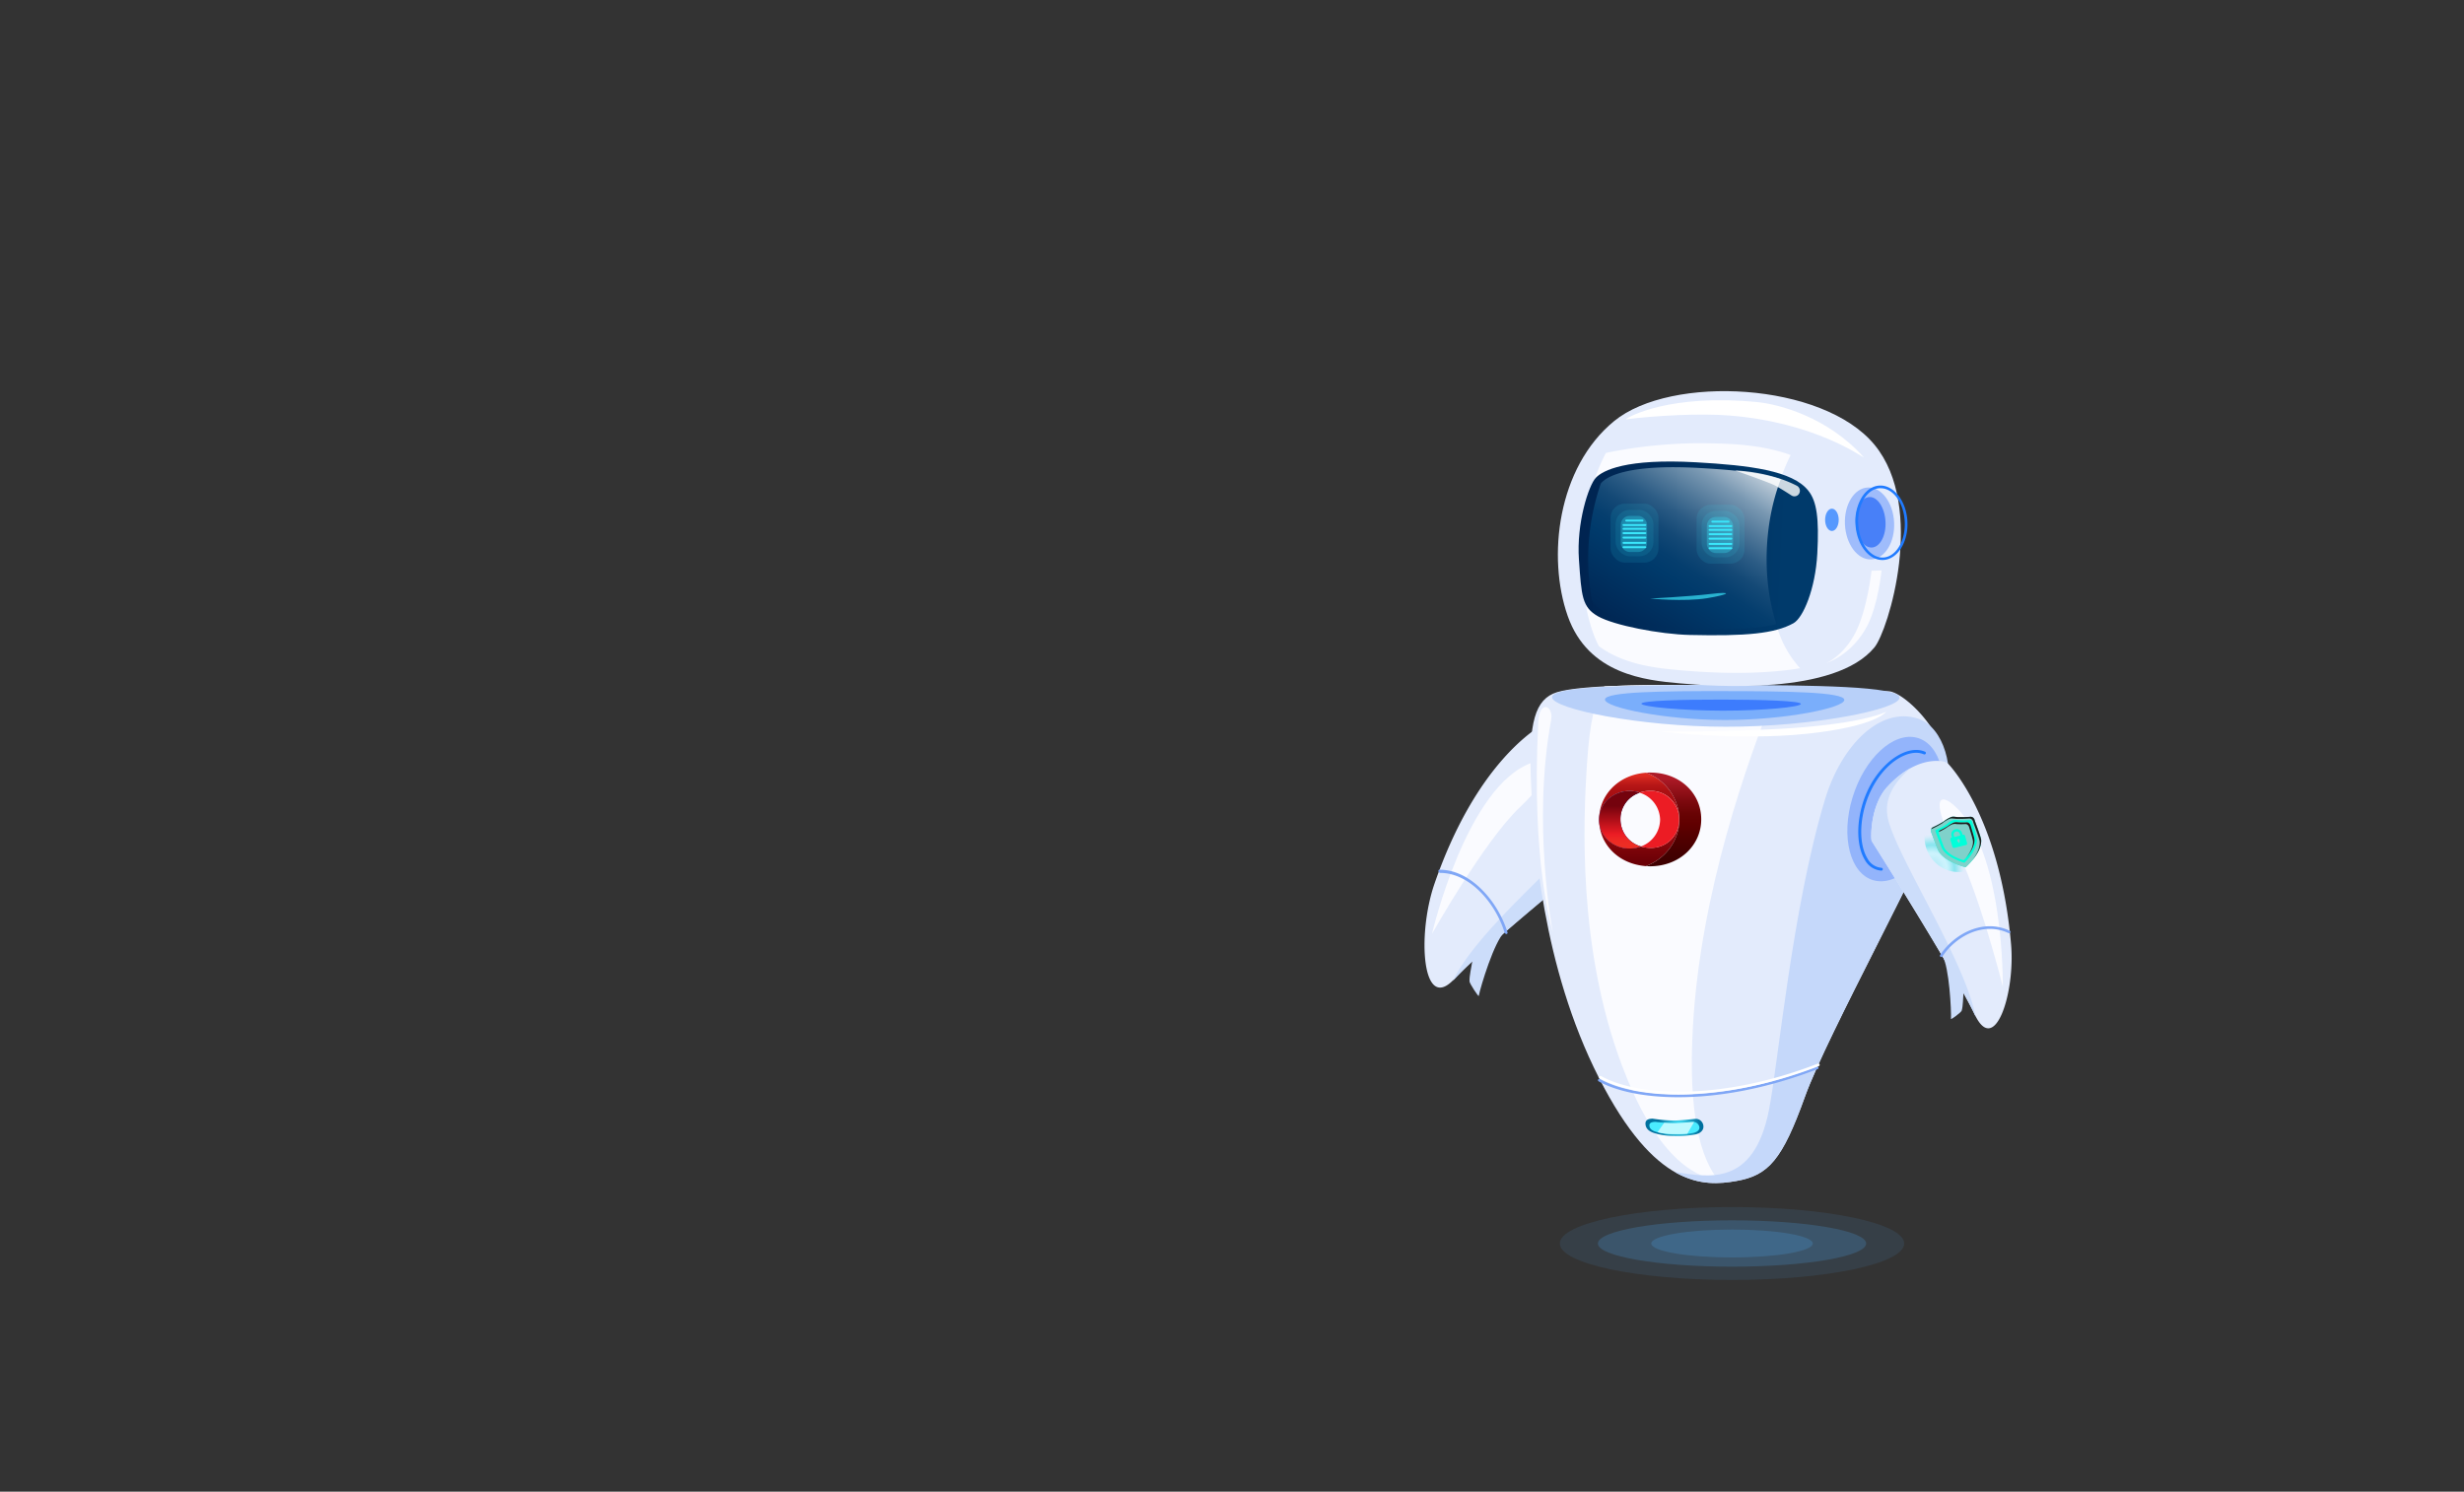 <svg xmlns="http://www.w3.org/2000/svg" xmlns:xlink="http://www.w3.org/1999/xlink" width="1024" height="620" viewBox="0 0 1024 620">
  <rect x="0" y="0" width="1024" height="620" fill="#333333" stroke="none"/>
  <defs>
    <style>
      .cls-1 {
        isolation: isolate;
      }

      .cls-2 {
        fill: none;
      }

      .cls-3, .cls-4 {
        fill: #51b2fb;
      }

      .cls-3, .cls-37 {
        opacity: 0.1;
      }

      .cls-4 {
        opacity: 0.2;
      }

      .cls-5 {
        fill: #e3ebfc;
      }

      .cls-6 {
        fill: #ccddfa;
      }

      .cls-7 {
        fill: #fafbff;
      }

      .cls-8 {
        fill: #80a7f6;
      }

      .cls-9 {
        fill: #9fbcfb;
      }

      .cls-10 {
        fill: #b8d0f9;
      }

      .cls-11, .cls-27, .cls-36 {
        fill: #207bff;
      }

      .cls-11, .cls-28 {
        opacity: 0.4;
      }

      .cls-12 {
        fill: #004bff;
        opacity: 0.5;
        mix-blend-mode: multiply;
      }

      .cls-13 {
        fill: #c5d8fa;
      }

      .cls-14 {
        fill: url(#_ÂÁ_Ï_ÌÌ_È_ËÂÌÚ_30);
      }

      .cls-15 {
        fill: #4aebff;
      }

      .cls-16, .cls-35 {
        fill: #fff;
      }

      .cls-17 {
        fill: #bef9ff;
      }

      .cls-18 {
        fill: url(#linear-gradient);
      }

      .cls-19 {
        fill: #ec1c24;
      }

      .cls-20 {
        fill: url(#linear-gradient-2);
      }

      .cls-21 {
        fill: url(#linear-gradient-3);
      }

      .cls-22 {
        fill: url(#linear-gradient-4);
      }

      .cls-23 {
        fill: url(#linear-gradient-5);
      }

      .cls-24 {
        fill: url(#linear-gradient-6);
      }

      .cls-25 {
        fill: url(#linear-gradient-7);
      }

      .cls-26 {
        fill: #93b4fb;
      }

      .cls-28 {
        mix-blend-mode: lighten;
        fill: url(#radial-gradient);
      }

      .cls-29 {
        fill: #00ffda;
      }

      .cls-30 {
        fill: #7fd1ca;
      }

      .cls-31 {
        fill: #1e1e1e;
      }

      .cls-32 {
        fill: url(#_ÂÁ_Ï_ÌÌ_È_ËÂÌÚ_14);
      }

      .cls-33 {
        fill: url(#_ÂÁ_Ï_ÌÌ_È_ËÂÌÚ_18);
      }

      .cls-34 {
        fill: #4880f8;
      }

      .cls-35 {
        opacity: 0.8;
      }

      .cls-36 {
        opacity: 0.72;
      }

      .cls-37, .cls-38, .cls-39, .cls-40 {
        fill: #3ae6fb;
      }

      .cls-38 {
        opacity: 0.3;
      }

      .cls-40 {
        opacity: 0.7;
      }
    </style>
    <radialGradient id="_ÂÁ_Ï_ÌÌ_È_ËÂÌÚ_30" data-name="¡ÂÁ˚ÏˇÌÌ˚È „‡‰ËÂÌÚ 30" cx="4406.73" cy="427.81" r="7.37" gradientTransform="matrix(-1.21, 0, 0, 1.14, 6029.85, -19.71)" gradientUnits="userSpaceOnUse">
      <stop offset="0" stop-color="#4aebff"/>
      <stop offset="1" stop-color="#00709e"/>
    </radialGradient>
    <linearGradient id="linear-gradient" x1="65.35" y1="321.61" x2="65.35" y2="368" gradientTransform="matrix(-0.94, 0, 0, 1, 742.56, 0)" gradientUnits="userSpaceOnUse">
      <stop offset="0.02" stop-color="#dd2a21"/>
      <stop offset="0.06" stop-color="#c8201b"/>
      <stop offset="0.1" stop-color="#b71717"/>
      <stop offset="0.15" stop-color="#ac1113"/>
      <stop offset="0.22" stop-color="#a50e12"/>
      <stop offset="0.43" stop-color="#a30d11"/>
      <stop offset="0.79" stop-color="#6b0006"/>
    </linearGradient>
    <linearGradient id="linear-gradient-2" x1="50.13" y1="323.68" x2="50.13" y2="356.97" gradientTransform="matrix(-0.94, 0, 0, 1, 742.56, 0)" gradientUnits="userSpaceOnUse">
      <stop offset="0" stop-color="#ad1a27"/>
      <stop offset="0.08" stop-color="#9e151f"/>
      <stop offset="0.28" stop-color="#7d090e"/>
      <stop offset="0.44" stop-color="#680304"/>
      <stop offset="0.56" stop-color="#610000"/>
      <stop offset="0.73" stop-color="#520000"/>
      <stop offset="1" stop-color="#3f0000"/>
    </linearGradient>
    <linearGradient id="linear-gradient-3" x1="861.97" y1="340.82" x2="886.9" y2="340.82" gradientTransform="translate(-167.37) scale(0.94 1)" gradientUnits="userSpaceOnUse">
      <stop offset="0" stop-color="#be1349"/>
      <stop offset="0.24" stop-color="#be124e"/>
      <stop offset="0.25" stop-color="#be124e"/>
      <stop offset="1" stop-color="#7a0025"/>
    </linearGradient>
    <linearGradient id="linear-gradient-4" x1="854.45" y1="351.88" x2="887.01" y2="351.88" gradientTransform="translate(-167.37) scale(0.94 1)" gradientUnits="userSpaceOnUse">
      <stop offset="0" stop-color="#282881"/>
      <stop offset="0.27" stop-color="#26257d"/>
      <stop offset="0.55" stop-color="#1f1b70"/>
      <stop offset="0.84" stop-color="#150c5b"/>
      <stop offset="1" stop-color="#0d004c"/>
    </linearGradient>
    <linearGradient id="linear-gradient-5" x1="862.15" y1="351.88" x2="886.9" y2="351.88" xlink:href="#linear-gradient-3"/>
    <linearGradient id="linear-gradient-6" x1="867.17" y1="340.73" x2="898.26" y2="340.73" xlink:href="#linear-gradient-4"/>
    <linearGradient id="linear-gradient-7" x1="73.87" y1="350.78" x2="73.87" y2="335.02" gradientTransform="matrix(-0.94, 0, 0, 1, 742.56, 0)" gradientUnits="userSpaceOnUse">
      <stop offset="0" stop-color="#ed2d24"/>
      <stop offset="0.12" stop-color="#ed2824"/>
      <stop offset="0.25" stop-color="#ec1c24"/>
      <stop offset="1" stop-color="#74020d"/>
    </linearGradient>
    <radialGradient id="radial-gradient" cx="2918.66" cy="562.58" r="15.61" gradientTransform="matrix(-0.9, 0.03, 0.03, 0.94, 3412.8, -255.38)" gradientUnits="userSpaceOnUse">
      <stop offset="0" stop-color="#00ddde" stop-opacity="0.52"/>
      <stop offset="0.09" stop-color="#2de6e7" stop-opacity="0.65"/>
      <stop offset="0.2" stop-color="#63f1f1" stop-opacity="0.8"/>
      <stop offset="0.3" stop-color="#8af8f9" stop-opacity="0.91"/>
      <stop offset="0.38" stop-color="#a2fdfd" stop-opacity="0.98"/>
      <stop offset="0.43" stop-color="#abffff"/>
      <stop offset="0.46" stop-color="#9ffcfd"/>
      <stop offset="0.51" stop-color="#7ff6f6"/>
      <stop offset="0.58" stop-color="#4aebeb"/>
      <stop offset="0.66" stop-color="#03dcdd"/>
      <stop offset="0.66" stop-color="#00dbdc"/>
      <stop offset="0.69" stop-color="#08dcdd" stop-opacity="0.97"/>
      <stop offset="0.74" stop-color="#1fdfe0" stop-opacity="0.88"/>
      <stop offset="0.8" stop-color="#44e5e5" stop-opacity="0.73"/>
      <stop offset="0.87" stop-color="#78eced" stop-opacity="0.53"/>
      <stop offset="0.94" stop-color="#baf5f6" stop-opacity="0.27"/>
      <stop offset="1" stop-color="#fff" stop-opacity="0"/>
    </radialGradient>
    <linearGradient id="_ÂÁ_Ï_ÌÌ_È_ËÂÌÚ_14" data-name="¡ÂÁ˚ÏˇÌÌ˚È „‡‰ËÂÌÚ 14" x1="4276.11" y1="433.02" x2="4381.89" y2="433.02" gradientTransform="matrix(-0.94, -0.05, -0.05, 1, 4782.82, 13.43)" gradientUnits="userSpaceOnUse">
      <stop offset="0" stop-color="#003a6b"/>
      <stop offset="1" stop-color="#00204c"/>
    </linearGradient>
    <linearGradient id="_ÂÁ_Ï_ÌÌ_È_ËÂÌÚ_18" data-name="¡ÂÁ˚ÏˇÌÌ˚È „‡‰ËÂÌÚ 18" x1="4347.22" y1="186.86" x2="4397.31" y2="271.25" gradientTransform="matrix(-0.94, 0, 0, 1, 4805.34, 0)" gradientUnits="userSpaceOnUse">
      <stop offset="0" stop-color="#cbd7e1"/>
      <stop offset="0.05" stop-color="#aec0d0"/>
      <stop offset="0.15" stop-color="#7998b2"/>
      <stop offset="0.26" stop-color="#4e7698"/>
      <stop offset="0.35" stop-color="#2c5c85"/>
      <stop offset="0.44" stop-color="#144976"/>
      <stop offset="0.53" stop-color="#053e6e"/>
      <stop offset="0.6" stop-color="#003a6b"/>
      <stop offset="1" stop-color="#00204c"/>
    </linearGradient>
  </defs>
  <title>robot</title>
  <g class="cls-1">
    <g id="prosabot">
      <g id="fondo">
        <rect class="cls-2" width="1024" height="620"/>
      </g>
      <g id="sombra">
        <ellipse class="cls-3" cx="719.8" cy="516.85" rx="71.55" ry="15.15"/>
        <ellipse class="cls-4" cx="719.8" cy="516.85" rx="55.74" ry="9.63"/>
        <path class="cls-4" d="M686.24,516.85c0,3.21,15,5.8,33.56,5.8s33.56-2.59,33.56-5.8-15-5.8-33.56-5.8S686.24,513.65,686.24,516.85Z"/>
      </g>
      <g id="brazoIzquierdo">
        <g>
          <path class="cls-5" d="M596.15,367.31c17.19-49.69,41.8-64.75,47.5-67.67a4,4,0,0,1,2.91-.21c3.89,1.13,13.73,5.64,22,23.4,5.69,12.26,1.63,27.38.94,27.94-7.21,5.81-52.51,42.41-65,56C591,421.61,588.81,388.54,596.15,367.31Z"/>
          <path class="cls-6" d="M668.59,322.91a64,64,0,0,0-8.19-13.49c.92,1.63,1.83,3.39,2.72,5.32,7.19,15.47,2.18,22.46-1.43,27.17-12.93,16.87-47.49,44.39-57.92,65.79.26-.26.53-.53.8-.82,12.45-13.62,57.75-50.22,65-56C670.23,350.29,674.28,335.17,668.59,322.91Z"/>
          <path class="cls-7" d="M637,316.89c-27.5,9.15-41.89,71.26-41.89,71.26s21.68-38.58,36.51-52.62S646.37,313.77,637,316.89Z"/>
          <path class="cls-6" d="M612,398.65c-.54,3.72-1.35,6.67-1.3,9.24,0,.89,3.76,6.51,3.84,6.08.74-3.79,6.47-22.85,10.81-26.66C626.88,386,612.55,394.94,612,398.65Z"/>
          <path class="cls-8" d="M625.73,388.12a1,1,0,0,1-.46-.54c-3.69-12-14.31-24.75-26.71-24.76a.86.86,0,0,1-.76-.67.49.49,0,0,1,.46-.66c13.13,0,24.34,13.39,28.22,26a.51.51,0,0,1-.4.72A.61.61,0,0,1,625.73,388.12Z"/>
        </g>
        <path class="cls-9" d="M650.8,326.9c-9.91-16.61-13.07-32.39-7.07-35.24s18.89,8.31,28.79,24.93,12.92,32.15,7.07,35.24C671.14,356.29,660.7,343.52,650.8,326.9Z"/>
      </g>
      <g id="torso">
        <path class="cls-5" d="M784.51,287.3c6.92-.42,31.36,22.69,24,45.12s-49,97.25-58.42,123.45-15.09,32.66-28.49,35-33.68,3.25-57.17-43S637.32,349.7,636.26,325s1.67-34.48,10.82-37.3C668.41,281.16,784.51,287.3,784.51,287.3Z"/>
        <path class="cls-7" d="M673.91,442.45c-18.21-48.66-16-101-14.33-125.74,1.12-16.48,3.19-26.2,7.21-31.42,19.4-1,47.74-.58,71.76.15-12.84,31.95-31.82,85.75-35,141.17-2.11,37,3.3,55,10.8,64.29C702.14,488.59,687.46,478.65,673.91,442.45Z"/>
        <path class="cls-10" d="M645,289.78c0,4.79,35.93,12.24,72.18,12.29s72.21-7.27,72.22-12.07-35.94-5.23-72.19-5.29S645.05,285,645,289.78Z"/>
        <path class="cls-11" d="M667,290.76c0,3.31,24.75,8.46,49.72,8.5s49.74-5,49.75-8.35-24.76-3.62-49.73-3.66S667,287.44,667,290.76Z"/>
        <path class="cls-12" d="M682.15,292.48c0,1.27,17.07,2.87,33.71,2.9s32.56-1.53,32.56-2.8-15.92-1.77-32.56-1.8S682.16,291.21,682.15,292.48Z"/>
        <path class="cls-13" d="M735.17,461.29c3.86-19.61,9.6-83.74,23.27-129,6.85-22.69,23-38.69,38.59-33.62,11.08,3.6,15.46,21.61,11.48,33.74-7.35,22.42-49,97.25-58.42,123.45s-15.09,32.66-28.49,35c-6.91,1.23-15.64,2-25.68-3.77C709.51,489.14,728.79,493.76,735.17,461.29Z"/>
        <path class="cls-14" d="M687.19,470.84a26,26,0,0,0,8.26,1.29,40.26,40.26,0,0,0,9.24-.64c1.73-.41,3.23-1.46,3.23-3.24h0a3.24,3.24,0,0,0-3.24-3.23s-7.1.75-8.84.73a68,68,0,0,1-9-.79c-1.78,0-3.45.49-2.91,2.9C684.21,469,685,470.08,687.19,470.84Z"/>
        <path class="cls-15" d="M688.33,470.48a26.94,26.94,0,0,0,7.14.92,42.22,42.22,0,0,0,8-.46c1.49-.29,2.79-1,2.79-2.31h0a2.59,2.59,0,0,0-2.8-2.3s-6.14.53-7.64.52a69,69,0,0,1-7.76-.56c-1.54,0-3,.35-2.51,2.07C685.75,469.15,686.47,469.94,688.33,470.48Z"/>
        <path class="cls-8" d="M697.45,456.05c16.33,0,36.35-3.34,57.95-11.71a.53.53,0,0,0,.32-.71.6.6,0,0,0-.76-.3c-40.24,15.6-74.87,13.62-90,5.18a.6.6,0,0,0-.79.19.52.52,0,0,0,.2.75C671.56,453.46,683.07,456.05,697.45,456.05Z"/>
        <path class="cls-16" d="M697.88,454.83c16.33,0,36.35-3.33,58-11.71a.52.52,0,0,0,.31-.71.59.59,0,0,0-.75-.3c-40.25,15.6-74.87,13.62-90,5.18a.61.61,0,0,0-.79.19.53.53,0,0,0,.21.75C672,452.25,683.5,454.83,697.88,454.83Z"/>
        <path class="cls-7" d="M639.3,300c-3.09,59.3,6,87.37,6,87.37s-8.67-44.81-.67-88.12C645.71,293.26,639.78,290.69,639.3,300Z"/>
        <path class="cls-16" d="M783.9,295.81s-7.15,4.06-33.32,6.35S690,304,690,304s31.74,4,60.74,1S783.9,295.81,783.9,295.81Z"/>
        <path class="cls-17" d="M691.62,466.66c1.27.1,2.74.18,4.19.19s7.64-.52,7.64-.52a3.81,3.81,0,0,1,.59.05l-2.82,4.86c-1.55.13-3.46.19-5.75.16a27.57,27.57,0,0,1-6.65-.8Z"/>
        <g>
          <path class="cls-18" d="M697.91,340.59a21,21,0,0,0-13.85-19.41,24.51,24.51,0,0,0-2.47.3c-9.82,1.71-16.66,9.27-17,18.37,0,.21,0,.42,0,.63v.23c0-6.59,5.68-11.93,12.67-11.93a13.39,13.39,0,0,1,4.14.65c-1.25-.42-1.2-.42.08,0a12.79,12.79,0,0,1,4.27-.71,11.77,11.77,0,0,1,12.1,11.83v.11a11.59,11.59,0,0,1-12,11.73,13,13,0,0,1-3.91-.59,13.21,13.21,0,0,1-4.7.85c-6.93,0-12.55-5.25-12.67-11.75.12,9.31,6.93,17,16.89,18.76A24.11,24.11,0,0,0,684,360C692.17,356.89,697.91,349.37,697.91,340.59Z"/>
          <path class="cls-19" d="M689.91,340.73a12,12,0,0,1-8,11.1,13,13,0,0,0,3.91.59,11.59,11.59,0,0,0,12-11.73v-.11a11.77,11.77,0,0,0-12.1-11.83,12.79,12.79,0,0,0-4.27.71c-1.28-.45-1.33-.45-.08,0A12,12,0,0,1,689.91,340.73Z"/>
          <path class="cls-20" d="M685.84,321.11c-.6,0-1.2,0-1.78.07a21,21,0,0,1,13.85,19.41c0,8.78-5.74,16.3-13.87,19.41.55,0,1.11.06,1.68.06,12.33,0,21.28-8.77,21.28-19.48v-.1C707,329.77,698.16,321.11,685.84,321.11Z"/>
          <path class="cls-21" d="M664.56,340.73v0Z"/>
          <path class="cls-22" d="M681.59,351.71c-1.33.45-1.31.46,0,0Z"/>
          <path class="cls-23" d="M681.59,351.71c-1.33.45-1.31.46,0,0Z"/>
          <path class="cls-24" d="M677.23,352.68a13.21,13.21,0,0,0,4.7-.85l-.34-.12c-1.31.46-1.33.45,0,0a11.71,11.71,0,0,1-8.16-11.13v-.1a11.49,11.49,0,0,1,8-11l-.07,0a13.39,13.39,0,0,0-4.14-.65c-7,0-12.66,5.34-12.67,11.93v.22C664.68,347.43,670.3,352.68,677.23,352.68Z"/>
          <path class="cls-25" d="M677.23,352.68a13.21,13.21,0,0,0,4.7-.85l-.34-.12c-1.31.46-1.33.45,0,0a11.71,11.71,0,0,1-8.16-11.13v-.1a11.49,11.49,0,0,1,8-11l-.07,0a13.39,13.39,0,0,0-4.14-.65c-7,0-12.66,5.34-12.67,11.93v.22C664.68,347.43,670.3,352.68,677.23,352.68Z"/>
        </g>
      </g>
      <g id="brazoDerecho">
        <path class="cls-26" d="M769.88,331.46c-5,16.36-1,31.79,8.81,34.45s21.87-8.43,26.86-24.79,1-31.79-8.81-34.46S774.86,315.1,769.88,331.46Z"/>
        <path class="cls-27" d="M781.85,361.87a.59.59,0,1,0,.06-1.18,7.18,7.18,0,0,1-5.79-3.82c-4.1-6.63-3.31-19.15,1.83-29.12,6.14-11.91,16-16.67,21.53-14.24a.63.63,0,0,0,.83-.29.57.57,0,0,0-.3-.78c-7-3.05-17.41,3.59-23.19,14.79-5.3,10.3-6.07,23.3-1.78,30.24a8.49,8.49,0,0,0,6.79,4.4Z"/>
        <g>
          <path class="cls-5" d="M835.77,392.49c-4.14-47.74-21.61-70-25.77-74.65a4.22,4.22,0,0,0-2.39-1.34c-3.48-.62-12.64-.85-23.18,10.46-7.28,7.82-7,21.87-6.53,22.61,4.83,7.66,35.15,55.88,42.76,72.06C828.93,439.22,837.54,412.89,835.77,392.49Z"/>
          <path class="cls-6" d="M784.37,327a40.62,40.62,0,0,1,9.62-7.83c-1.1,1-2.22,2.06-3.37,3.29-9.18,9.86-6.44,17.6-4.39,22.92,7.34,19.05,30.55,55.51,34.86,77.28-.16-.32-.33-.65-.49-1-7.61-16.17-37.93-64.4-42.76-72.05C777.37,348.88,777.09,334.82,784.37,327Z"/>
          <path class="cls-7" d="M812,334.69c21.09,18.52,20.34,75.36,20.34,75.36s-10.18-40.4-19.68-57.88S804.82,328.37,812,334.69Z"/>
          <path class="cls-6" d="M816.07,411.93c-.31,3.28-.23,6-.81,8.12-.2.73-4.47,3.86-4.46,3.47.17-3.41-.7-21.38-3.54-26.25C806.25,395.55,816.39,408.66,816.07,411.93Z"/>
          <path class="cls-8" d="M806.77,397.78a.57.57,0,0,0,.49-.26c5.56-8.39,17.06-14.63,27.42-9.69a.59.59,0,0,0,.78-.24.53.53,0,0,0-.26-.73c-11-5.24-23.09,1.28-28.92,10.09a.53.53,0,0,0,.19.75A.64.64,0,0,0,806.77,397.78Z"/>
        </g>
        <g>
          <path class="cls-28" d="M799.77,348.21c.26,8.09,6.74,14.47,14.47,14.25s13.78-7,13.52-15-6.74-14.47-14.47-14.25S799.51,340.12,799.77,348.21Z"/>
          <g>
            <path class="cls-29" d="M823.34,349.06c.19,2.72-1.42,5.57-3.08,7.74a27.94,27.94,0,0,1-3.37,3.65s-8.93-2.15-11.38-7c-.51-1-2.85-7.35-2.85-7.35s-.71-1.53.61-2.23a40.26,40.26,0,0,0,4.53-2.42,13.12,13.12,0,0,1,3-1.82c.86-.29,1.24-.13,2.81,0a52.83,52.83,0,0,0,5.32-.12c1.57-.05,1.75,1.66,1.75,1.66S823.26,347.92,823.34,349.06Z"/>
            <path class="cls-30" d="M820.69,341.17s2.57,6.75,2.65,7.89c.38,5.45-6.45,11.39-6.45,11.39h0s-8.93-2.16-11.38-7c-.51-1-2.85-7.34-2.85-7.34s-.71-1.53.61-2.23a42.7,42.7,0,0,0,4.53-2.41,12.55,12.55,0,0,1,3-1.83c.85-.29,1.23-.13,2.8,0a49.85,49.85,0,0,0,5.32-.13C820.51,339.46,820.69,341.17,820.69,341.17Zm-1.4-.28-1.31,0a15.94,15.94,0,0,1-4.1,0c-2.83-.51-3.7.84-5,1.76a26.28,26.28,0,0,1-3.48,1.91l-1.14.56a2,2,0,0,0,.07.31.39.39,0,0,1,0,.09c.89,2.42,2.44,6.52,2.79,7.2,1.06,2.1,3.75,3.65,5.82,4.58a31.32,31.32,0,0,0,3.45,1.29,28.28,28.28,0,0,0,2.41-2.73c1.33-1.76,2.94-4.67,2.77-7a48.07,48.07,0,0,0-2.15-7.66C819.4,341.2,819.29,340.89,819.29,340.89Z"/>
            <path class="cls-31" d="M823.34,349.06c.22,3.16-2,6.49-3.88,8.72,1.73-2.2,3.48-5.16,3.28-8-.08-1.15-2.65-7.9-2.65-7.9s-.18-1.7-1.75-1.67a49.85,49.85,0,0,1-5.32.13c-1.57-.11-1.95-.28-2.81,0a12.54,12.54,0,0,0-3,1.83,43.8,43.8,0,0,1-4.53,2.42.41.41,0,0,0-.11.07,1.43,1.43,0,0,1,.71-.81,42,42,0,0,0,4.53-2.42,12.76,12.76,0,0,1,3-1.82c.86-.3,1.24-.13,2.81,0a52.55,52.55,0,0,0,5.32-.13c1.57,0,1.76,1.67,1.76,1.67S823.26,347.92,823.34,349.06Z"/>
            <path class="cls-30" d="M814.44,349.2a.51.51,0,0,1-.13.5l.11.4a.11.11,0,0,1-.08.13l-.34.09a.12.12,0,0,1-.14-.08l-.11-.4a.53.53,0,0,1-.38-.37.52.52,0,0,1,.39-.64A.55.55,0,0,1,814.44,349.2Z"/>
            <path class="cls-30" d="M814.44,346.5l.21.78-2.47.61-.22-.77a1.22,1.22,0,0,1,.91-1.49A1.31,1.31,0,0,1,814.44,346.5Z"/>
            <path class="cls-30" d="M818.92,343s1.56,5,1.62,5.83c.33,4-4.45,8.71-4.45,8.71h0s-6.33-1.67-8.13-5.29c-.37-.76-2.1-5.5-2.1-5.5s-.52-1.15.41-1.65a28.27,28.27,0,0,0,3.19-1.75c.54-.39,1-.7,1.45-.94a5.43,5.43,0,0,1,.9-.46h0a3.84,3.84,0,0,1,1.86-.14,28.86,28.86,0,0,0,3.75,0C818.54,341.8,818.92,343,818.92,343Zm-2.27,4.42a.71.71,0,0,0-.85-.47l-.18.05-.22-.78a2.3,2.3,0,0,0-2.78-1.54,2.14,2.14,0,0,0-1.62,2.64l.21.77-.18.05a.65.65,0,0,0-.49.8l.85,3a.68.68,0,0,0,.84.47l4.77-1.18a.65.65,0,0,0,.49-.81Z"/>
            <path class="cls-31" d="M820.54,348.87c.24,2.9-2.16,6.13-3.53,7.72,1.37-1.72,3.14-4.48,2.93-7-.06-.85-1.62-5.83-1.62-5.83s-.38-1.25-1.48-1.24a28.88,28.88,0,0,1-3.75,0,3.57,3.57,0,0,0-1.85.15h0a6.38,6.38,0,0,0-.9.46c-.41.24-.91.56-1.45.94a25.5,25.5,0,0,1-3.11,1.71,1,1,0,0,1,.52-.7,26.6,26.6,0,0,0,3.19-1.74c.54-.39,1-.7,1.45-.94a6.38,6.38,0,0,1,.9-.46h0a3.76,3.76,0,0,1,1.85-.14,28.88,28.88,0,0,0,3.75,0c1.1,0,1.48,1.24,1.48,1.24S820.48,348,820.54,348.87Z"/>
          </g>
        </g>
      </g>
      <g id="cabeza">
        <g>
          <path class="cls-5" d="M779,269.07c-16.49,20-67,16.21-81,14.94s-37.91-3.58-46.49-28-4.3-61.68,19.31-81,86.78-16.21,108.23,9.9S784.73,262.12,779,269.07Z"/>
          <path class="cls-16" d="M774.65,190.18c-.95-.31-20.44-14.61-55.75-17.46-12.15-1-31.1,0-43.26,1.59,1.21-1.21,18.67-10.72,54.69-7.18C739.12,168,759.5,173.18,774.65,190.18Z"/>
          <path class="cls-7" d="M710.45,184.27c11.37.17,22.76.93,33.47,4.77l.25.09c-11.12,22.21-12,51.16-5.52,71.85a43,43,0,0,0,9.46,16.77c-19.64,3.26-41.62,1.56-50.16.8-9.31-.84-22.89-2.14-33.5-10a49.7,49.7,0,0,1-3.08-7.58c-6.59-21-5.57-50.39,6-72.71A193.48,193.48,0,0,1,710.45,184.27Z"/>
          <path class="cls-32" d="M751.55,204c-6.55-8.4-24.41-10.6-46.79-11.86-28.87-1.62-38.63,3.31-41.58,6.46s-8.07,18.78-7,34,1.28,19.77,7.91,23.55,25.78,7.48,38.15,7.76c23.44.54,35.26-.54,43.1-4.88,4-2.22,9.1-14.17,9.9-28.92S755,208.35,751.55,204Z"/>
          <path class="cls-33" d="M705.57,194.48c13.9.76,26,1.89,34.48,4.72-7.43,19.46-7.48,42.54-2,59.61.06.2.13.38.2.57-7.43,2-18.06,2.51-35.11,2.13-11.87-.26-30.24-3.72-36.6-7.25a11,11,0,0,1-5-4.9A96.23,96.23,0,0,1,665.26,201c.14-.18.28-.35.41-.49C668.5,197.57,677.87,193,705.57,194.48Z"/>
          <path class="cls-9" d="M766.73,218c.39,8.25,5.28,14.75,10.92,14.52s9.91-7.12,9.52-15.38-5.28-14.75-10.92-14.52S766.34,209.7,766.73,218Z"/>
          <path class="cls-34" d="M771.2,217.34c.27,5.79,3.27,10.37,6.69,10.23s6-5,5.7-10.75-3.27-10.38-6.69-10.23S770.93,211.54,771.2,217.34Z"/>
          <path class="cls-27" d="M771.11,217.77l.58,0-.58,0a19.37,19.37,0,0,1,2.57-11c1.9-3.07,4.56-4.83,7.49-4.95,5.94-.25,11.13,6.5,11.53,15s-4.11,15.69-10.07,15.94h-.32C776.5,232.82,771.5,226.16,771.11,217.77Zm10.11-14.85c-2.52.11-4.84,1.67-6.54,4.41a18.34,18.34,0,0,0-2.42,10.4c.38,7.94,5,14.2,10.32,14s9.34-6.86,9-14.8-4.84-14-10-14Z"/>
          <path class="cls-7" d="M781.94,237.09l-4.15.14S776,253.45,771.07,263s-12,12.58-12,12.58,10.61-3.24,17-15.59C780.6,251.07,781.94,237.09,781.94,237.09Z"/>
          <path class="cls-35" d="M747.66,205.23v0a2.27,2.27,0,0,1-3.16.7c-2-1.3-5.08-3.24-6.85-4.15-2.78-1.42-16.57-6.23-16.57-6.23s13.82.27,25.55,6.29A2.38,2.38,0,0,1,747.66,205.23Z"/>
        </g>
        <path class="cls-36" d="M758.49,216.06c0,2.56,1.27,4.64,2.82,4.64s2.83-2.08,2.83-4.64-1.27-4.64-2.83-4.64S758.49,213.5,758.49,216.06Z"/>
      </g>
      <g id="ojos">
        <g>
          <rect class="cls-37" x="705.08" y="209.76" width="19.91" height="24.53" rx="5.9" transform="translate(1430.07 444.06) rotate(180)"/>
          <rect class="cls-37" x="707.17" y="212.4" width="15.74" height="19.26" rx="5.9" transform="translate(1430.07 444.06) rotate(-180)"/>
          <rect class="cls-38" x="709.33" y="214.87" width="10.92" height="14.99" rx="3.66" transform="translate(1429.59 444.74) rotate(-180)"/>
          <path class="cls-39" d="M710.5,220.65h9a.42.42,0,0,0,.43-.41.42.42,0,0,0-.43-.41h-9a.43.43,0,0,0-.44.41A.43.43,0,0,0,710.5,220.65Z"/>
          <path class="cls-39" d="M710.5,222.44h9a.41.41,0,1,0,0-.82h-9a.41.41,0,1,0,0,.82Z"/>
          <path class="cls-39" d="M710.5,224.29h9a.42.42,0,0,0,.43-.41.42.42,0,0,0-.43-.41h-9a.43.43,0,0,0-.44.41A.43.43,0,0,0,710.5,224.29Z"/>
          <path class="cls-39" d="M711.64,217.23h6.68a.43.43,0,0,0,.44-.41.43.43,0,0,0-.44-.41h-6.68a.42.42,0,0,0-.43.41A.42.42,0,0,0,711.64,217.23Z"/>
          <path class="cls-39" d="M710.5,219.08h9a.42.42,0,0,0,.43-.41.42.42,0,0,0-.43-.41h-9a.43.43,0,0,0-.44.41A.43.43,0,0,0,710.5,219.08Z"/>
          <path class="cls-39" d="M710.5,226.49h9a.42.42,0,0,0,.43-.41.42.42,0,0,0-.43-.41h-9a.43.43,0,0,0-.44.41A.43.43,0,0,0,710.5,226.49Z"/>
          <path class="cls-39" d="M710.5,228.28h9a.41.41,0,1,0,0-.82h-9a.41.41,0,1,0,0,.82Z"/>
        </g>
        <g>
          <rect class="cls-37" x="669.31" y="209.32" width="19.91" height="24.53" rx="5.9" transform="translate(1358.54 443.17) rotate(180)"/>
          <rect class="cls-37" x="671.4" y="211.96" width="15.74" height="19.26" rx="5.9" transform="translate(1358.54 443.17) rotate(180)"/>
          <rect class="cls-38" x="673.57" y="214.43" width="10.92" height="14.99" rx="3.66" transform="translate(1358.06 443.85) rotate(-180)"/>
          <path class="cls-39" d="M674.73,220.21h9a.41.41,0,1,0,0-.82h-9a.41.41,0,1,0,0,.82Z"/>
          <path class="cls-39" d="M674.73,222h9a.43.43,0,0,0,.44-.41.43.43,0,0,0-.44-.41h-9a.42.42,0,0,0-.43.41A.42.42,0,0,0,674.73,222Z"/>
          <path class="cls-39" d="M674.73,223.85h9a.41.41,0,1,0,0-.82h-9a.41.41,0,1,0,0,.82Z"/>
          <path class="cls-39" d="M675.88,216.78h6.68a.42.42,0,0,0,.43-.41.42.42,0,0,0-.43-.41h-6.68a.43.43,0,0,0-.44.41A.43.43,0,0,0,675.88,216.78Z"/>
          <path class="cls-39" d="M674.73,218.64h9a.43.43,0,0,0,.44-.41.43.43,0,0,0-.44-.41h-9a.42.42,0,0,0-.43.41A.42.42,0,0,0,674.73,218.64Z"/>
          <path class="cls-39" d="M674.73,226.05h9a.41.41,0,1,0,0-.82h-9a.41.41,0,1,0,0,.82Z"/>
          <path class="cls-39" d="M674.73,227.84h9a.43.43,0,0,0,.44-.41.43.43,0,0,0-.44-.41h-9a.42.42,0,0,0-.43.41A.42.42,0,0,0,674.73,227.84Z"/>
        </g>
      </g>
      <path id="boca" class="cls-40" d="M710.89,246.88c-9,1.07-25.11,1.91-25.11,1.91s14.26,1.37,23.56-.14S720.55,245.72,710.89,246.88Z"/>
    </g>
  </g>
</svg>
